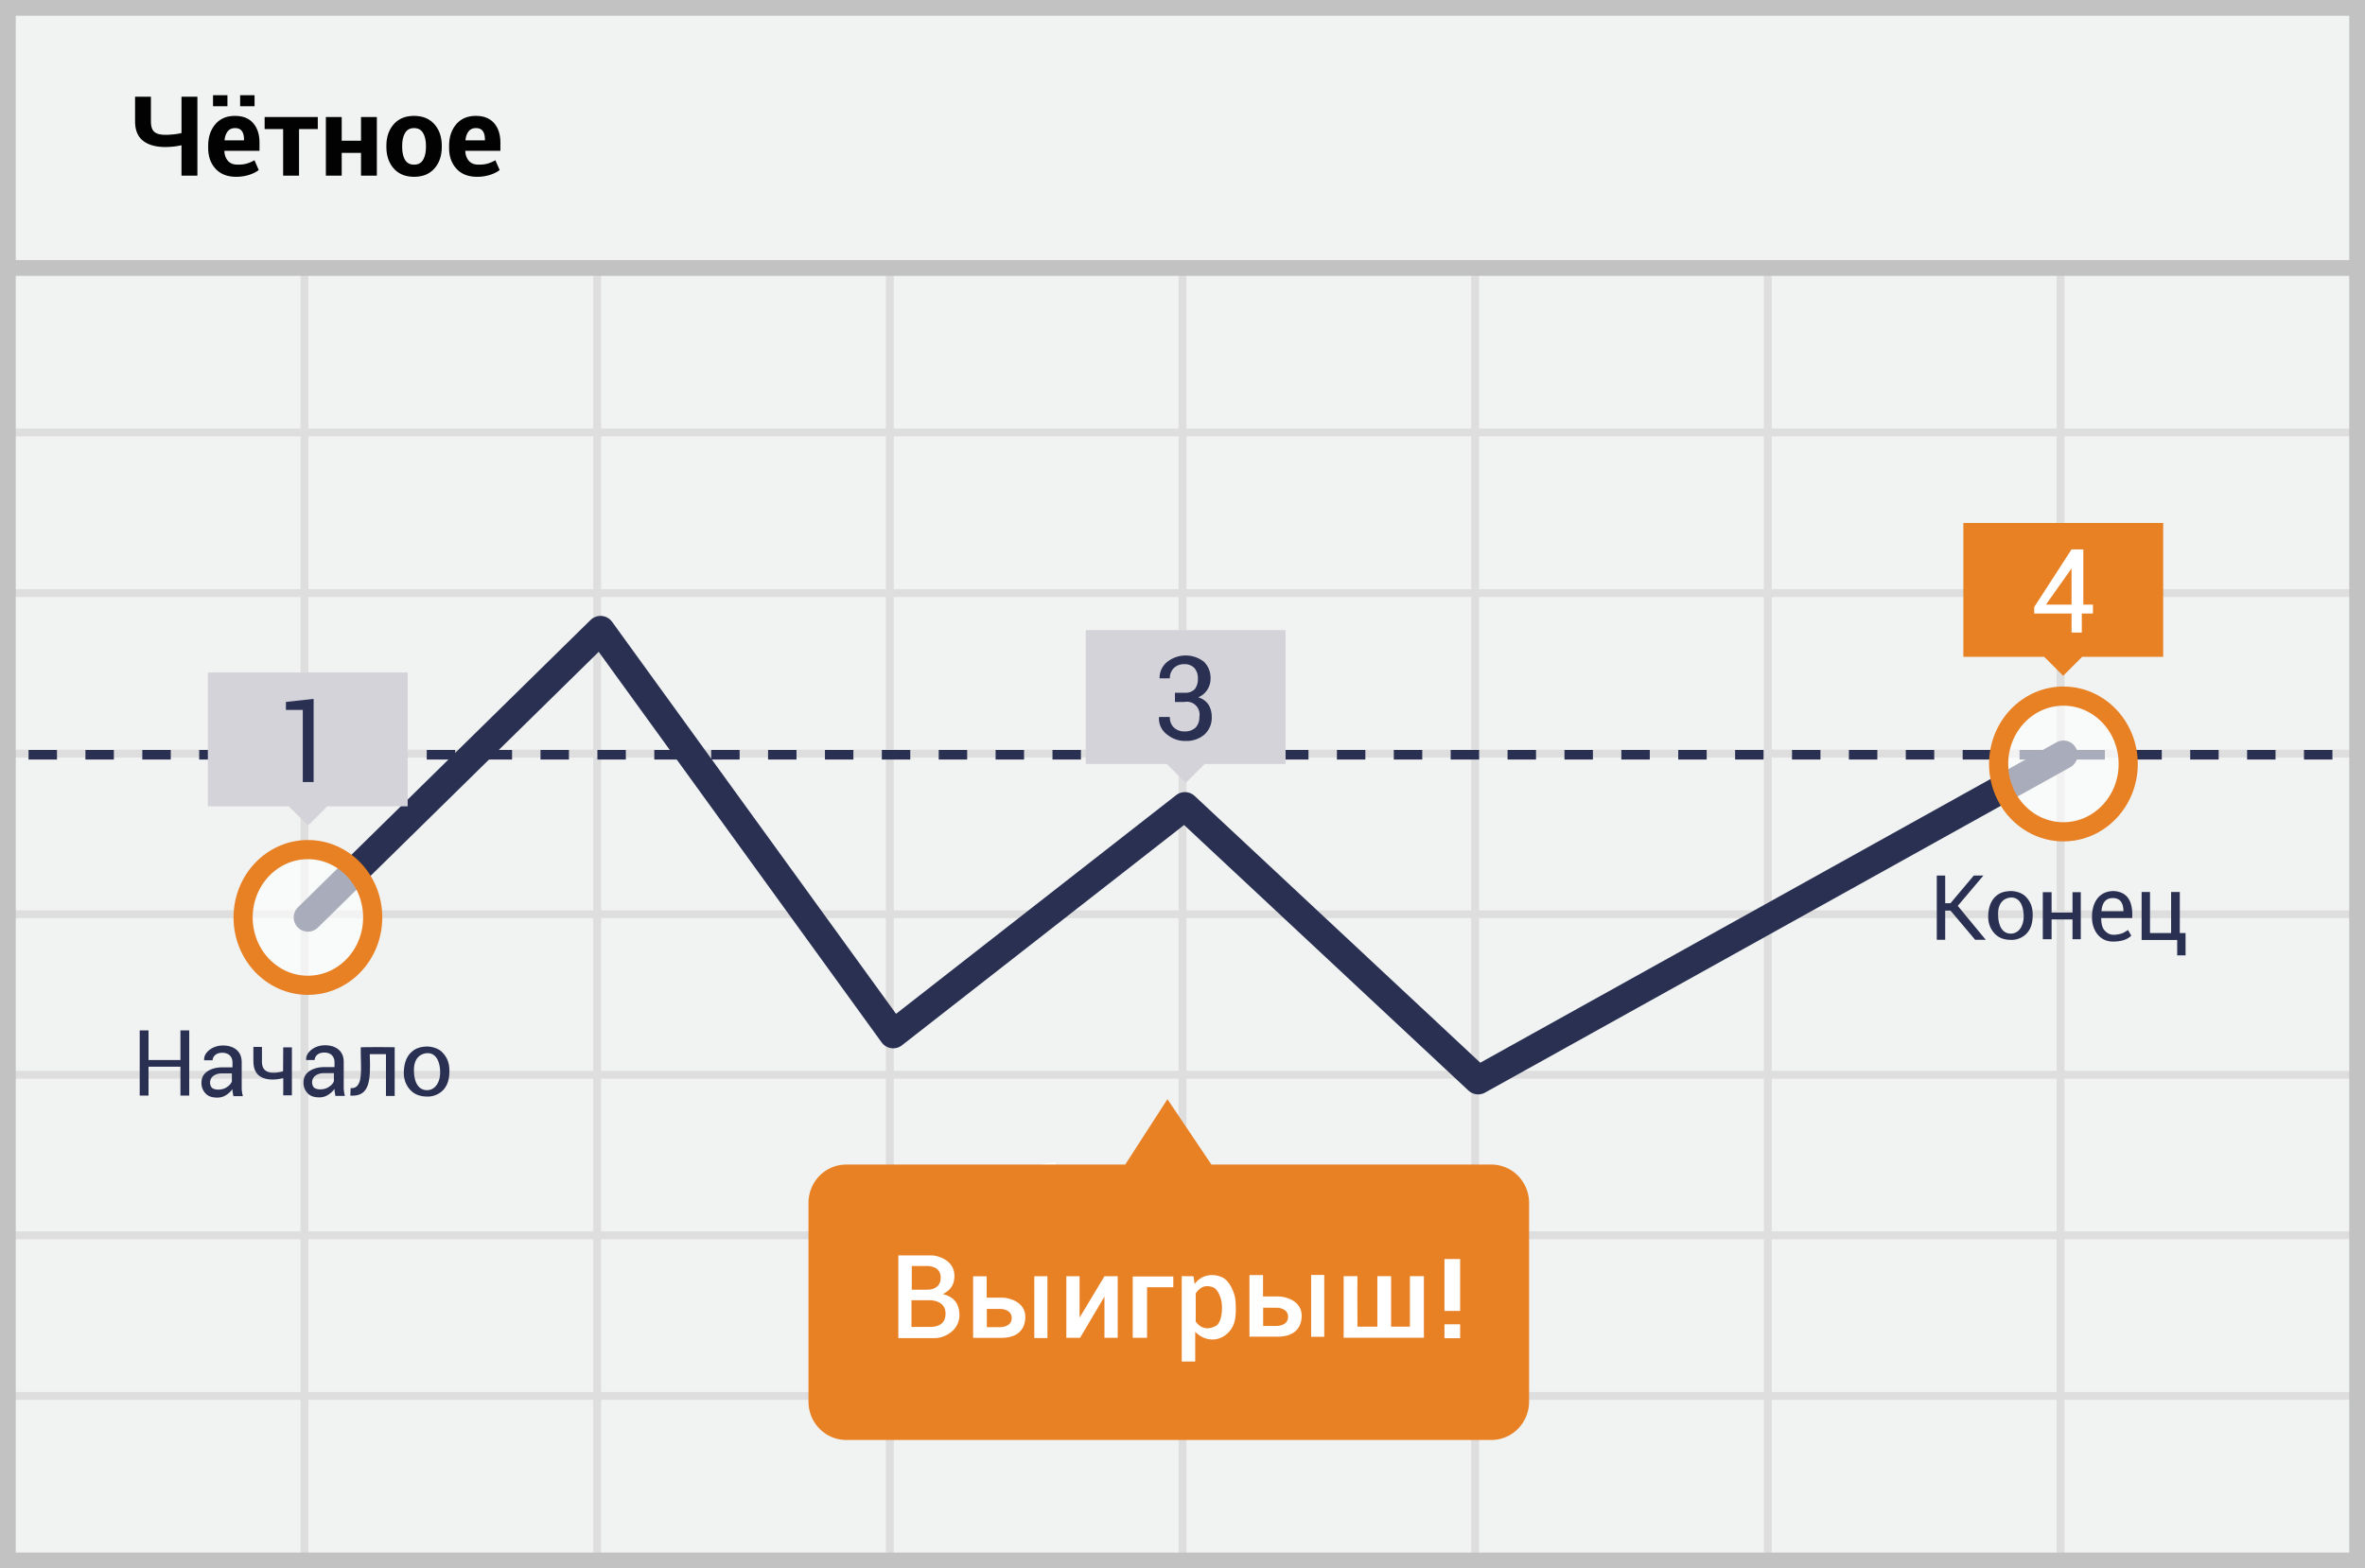 <svg width="300" height="199" viewBox="0 0 300 199" xmlns="http://www.w3.org/2000/svg"><title>russian Even</title><g fill="none" fill-rule="evenodd"><path fill="#F1F2F2" fill-rule="nonzero" d="M0 0h300v199H0z"/><path d="M39.125 55.375V74.75H75.25V55.375H39.125zm0-1H75.25V34h1v20.375h36.125V34h1v20.375H149.5V34h1v20.375h36.125V34h1v20.375h36.125V34h1v20.375h36.125V34h1v20.375H299.5v1h-37.625V74.75H299.5v1h-37.625v19.375H299.5v1h-37.625V115.5H299.5v1h-37.625v19.375H299.5v1h-37.625v19.375H299.5v1h-37.625v19.375H299.5v1h-37.625V199h-1v-21.375H224.75V199h-1v-21.375h-36.125V199h-1v-21.375H150.5V199h-1v-21.375h-36.125V199h-1v-21.375H76.25V199h-1v-21.375H39.125V199h-1v-21.375H1.5v-1h36.625V157.25H1.5v-1h36.625v-19.375H1.5v-1h36.625V116.5H1.5v-1h36.625V96.125H1.5v-1h36.625V75.75H1.5v-1h36.625V55.375H1.5v-1h36.625V34h1v20.375zm221.75 1H224.75V74.75h36.125V55.375zm-37.125 0h-36.125V74.75h36.125V55.375zm-37.125 0H150.5V74.75h36.125V55.375zm-37.125 0h-36.125V74.75H149.5V55.375zm-37.125 0H76.25V74.75h36.125V55.375zM39.125 75.75v19.375H75.25V75.75H39.125zm221.75 0H224.75v19.375h36.125V75.75zm-37.125 0h-36.125v19.375h36.125V75.75zm-37.125 0H150.5v19.375h36.125V75.75zm-37.125 0h-36.125v19.375H149.5V75.75zm-37.125 0H76.25v19.375h36.125V75.75zm-73.25 20.375V115.5H75.25V96.125H39.125zm221.75 0H224.75V115.5h36.125V96.125zm-37.125 0h-36.125V115.5h36.125V96.125zm-37.125 0H150.5V115.5h36.125V96.125zm-37.125 0h-36.125V115.5H149.5V96.125zm-37.125 0H76.25V115.5h36.125V96.125zM39.125 116.5v19.375H75.25V116.5H39.125zm221.75 0H224.75v19.375h36.125V116.5zm-37.125 0h-36.125v19.375h36.125V116.5zm-37.125 0H150.5v19.375h36.125V116.5zm-37.125 0h-36.125v19.375H149.5V116.5zm-37.125 0H76.25v19.375h36.125V116.5zm-73.25 20.375v19.375H75.25v-19.375H39.125zm221.75 0H224.75v19.375h36.125v-19.375zm-37.125 0h-36.125v19.375h36.125v-19.375zm-37.125 0H150.5v19.375h36.125v-19.375zm-37.125 0h-36.125v19.375H149.5v-19.375zm-37.125 0H76.25v19.375h36.125v-19.375zm-73.25 20.375v19.375H75.25V157.25H39.125zm221.75 0H224.75v19.375h36.125V157.25zm-37.125 0h-36.125v19.375h36.125V157.25zm-37.125 0H150.5v19.375h36.125V157.25zm-37.125 0h-36.125v19.375H149.5V157.25zm-37.125 0H76.25v19.375h36.125V157.25z" fill="#DFDEDE" fill-rule="nonzero"/><path stroke="#C2C2C2" stroke-width="2" d="M1 1h298v197H1z"/><path fill="#C2C2C2" fill-rule="nonzero" d="M0 33h300v2H0z"/><g fill="#FFF" fill-rule="nonzero"><path d="M148.35 164.202h1.305l.386-14.926h-2.088zM147.96 167.693c.082.799.673 1.002 1.156 1.002.482 0 1.013-.361 1.013-1.002 0-.95-.673-1.177-1.123-1.177-.45 0-1.128.376-1.046 1.177z"/><g><path d="M131.713 167.443c.353.302.654.573.9.812-.719 1.059-1.824 1.986-2.421 2.4a199.75 199.75 0 0 1-.77-.996c.711-.522 1.475-1.26 2.29-2.216zM135.906 159.034v8.066h-5.777v-8.066h5.777zm-1.404 5.614h-2.857v1.313h2.857v-1.313zm0-2.27h-2.857v1.313h2.857v-1.314zm0-2.24h-2.857v1.314h2.857v-1.314zM144.69 150.382v-1.34h-10.175c-.617-1.356-.852-1.887-.705-1.592l-1.81.296.708 1.296h-10.314v1.34h2.06v2.564h18.64v-1.182H126.07v-1.382h18.62zM125.217 154.104h16.5v3.582h-16.5v-3.582zm1.67 1.028v1.516h13.19v-1.516h-13.19zM123.768 158.803c1.775-.017 3.557-.017 5.347 0v9.793c0 .518.447 2.227-2.864 1.87l-.352-1.36c1.25.163 1.876-.007 1.876-.51v-2.185h-2.78c-.372 2.074-.888 3.425-1.548 4.054-.203-.17-.554-.485-1.053-.943 1.845-2.495 1.356-9.919 1.374-10.719zm1.355 4.513v1.89h2.59v-1.89h-2.59zm2.625-3.214h-2.58v2.038h2.58v-2.038z"/><path d="M141.23 165.483l-.788.507c-.77-1.256-1.341-2.103-1.712-2.541-.019 1.492-.074 2.57-.166 3.236-.299 2.16-1.098 3.072-1.633 3.829l-1.133-1.005-.377.485c-.995-1.05-1.646-1.702-1.954-1.952.328-.309.613-.582.858-.818.819.639 1.473 1.314 1.859 1.766.247-.448.747-1.123.964-2.403.29-1.71.093-6.045.22-7.855 2.243-.007 3.983-.007 5.22 0v9.687c-.06.663 1.258.546 1.258 0l.267-2.762c.224.093.602.23 1.132.409-.25 1.687-.174 3.733-1.132 3.928-.68.032-2.883.498-2.883-.9v-3.611zm0-.435v-4.921h-2.51c.014 1.015.02 1.925.015 2.73l.782-.46c.858 1.198 1.429 2.065 1.712 2.602v.049z"/></g></g><g transform="translate(3 65.54)"><path d="M.62 30.228h293.334" stroke="#293052" stroke-width="1.215" stroke-linejoin="round" stroke-dasharray="3.608"/><path stroke="#293052" stroke-width="3.608" stroke-linecap="round" stroke-linejoin="round" d="M36.058 50.873l37.12-36.46L110.3 65.676l37.006-28.904 37.197 34.747 74.242-41.291"/><path d="M186.07 82.23h-35.4l-5.581-8.296-5.353 8.297h-35.4c-2.64 0-4.779 2.18-4.779 4.869v25.203c0 2.689 2.14 4.869 4.779 4.869h81.735a4.731 4.731 0 0 0 3.453-1.384 4.915 4.915 0 0 0 1.44-3.485V87.139a4.916 4.916 0 0 0-1.426-3.51 4.731 4.731 0 0 0-3.467-1.398z" fill="#E88024" fill-rule="nonzero"/><ellipse cx="8.437" cy="8.855" rx="8.219" ry="8.609" opacity=".6" transform="translate(250.308 22.541)" fill="#FFF" fill-rule="nonzero"/><ellipse stroke="#E88024" stroke-width="2.43" cx="258.745" cy="31.397" rx="8.219" ry="8.609"/><ellipse cx="8.481" cy="8.855" rx="8.219" ry="8.609" opacity=".6" transform="translate(27.577 42.018)" fill="#FFF" fill-rule="nonzero"/><ellipse stroke="#E88024" stroke-width="2.43" cx="36.058" cy="50.873" rx="8.219" ry="8.609"/><path fill="#E88024" fill-rule="nonzero" d="M246.053.818h25.346v16.984h-25.346z"/><path fill="#E88024" fill-rule="nonzero" d="M256.263 17.757l2.406-2.406 2.451 2.452-2.406 2.406z"/><path d="M261.077 11.18h1.414v1.13h-1.414v2.414h-1.3V12.31h-4.74v-.818l4.74-7.323h1.491v7.012h-.191zm-4.55 0h3.25V6.233v.35l-3.25 4.597z" fill="#FFF" fill-rule="nonzero"/><path fill="#D5D3DA" fill-rule="nonzero" d="M134.728 14.413h25.347v16.984h-25.347z"/><path fill="#D5D3DA" fill-rule="nonzero" d="M144.965 31.347l2.406-2.406 2.451 2.452-2.406 2.406z"/><path d="M146.044 22.36h1.224c.48.045.954-.126 1.3-.468.275-.382.41-.851.382-1.325a1.931 1.931 0 0 0-.459-1.363 1.701 1.701 0 0 0-1.3-.467 1.778 1.778 0 0 0-1.3.506 1.77 1.77 0 0 0-.497 1.286h-1.3a2.59 2.59 0 0 1 .995-2.104 3.767 3.767 0 0 1 4.625 0c.586.58.893 1.39.841 2.22a2.53 2.53 0 0 1-1.567 2.299 2.296 2.296 0 0 1 1.338.973c.256.45.388.961.382 1.48a2.87 2.87 0 0 1-.917 2.26 3.438 3.438 0 0 1-2.37.818 3.512 3.512 0 0 1-2.332-.78 2.51 2.51 0 0 1-1.07-2.258h1.375c-.024.493.156.974.497 1.324.375.348.87.53 1.377.506a1.928 1.928 0 0 0 1.414-.506c.313-.366.477-.84.459-1.324a1.656 1.656 0 0 0-.443-1.458 1.587 1.587 0 0 0-1.43-.451h-1.224v-1.169z" fill="#293052" fill-rule="nonzero"/><path fill="#D5D3DA" fill-rule="nonzero" d="M23.366 19.788h25.346v16.984H23.366z"/><path fill="#D5D3DA" fill-rule="nonzero" d="M33.623 36.766l2.406-2.406 2.451 2.451-2.406 2.406z"/><path fill="#293052" fill-rule="nonzero" d="M36.784 33.695h-1.376V24.54h-2.14v-1.013l3.516-.39z"/></g><path d="M25.04 12.272v10.016h-2.017v-3.86c-.302.074-.642.13-1.018.17a9.91 9.91 0 0 1-1.011.058c-1.23 0-2.18-.266-2.852-.798-.672-.532-1.008-1.355-1.008-2.47v-3.116h2.01v3.116c0 .651.145 1.1.436 1.348.291.248.763.372 1.414.372.284 0 .618-.02 1-.058a7.703 7.703 0 0 0 1.03-.169v-4.61h2.015zm4.905 10.16c-1.11 0-1.977-.34-2.601-1.02-.624-.682-.936-1.559-.936-2.632v-.275c0-1.115.303-2.028.908-2.739.606-.71 1.438-1.064 2.498-1.059 1 0 1.767.306 2.301.918.534.613.802 1.437.802 2.474v1.039h-4.438l-.02.04c.032.51.186.923.464 1.24.277.316.689.474 1.235.474.45 0 .831-.046 1.145-.138.314-.091.639-.231.974-.42l.543 1.239c-.298.243-.701.447-1.21.612a5.37 5.37 0 0 1-1.665.248zm-.131-6.177c-.404 0-.715.139-.932.416-.218.278-.35.646-.396 1.104l.014.035h2.449v-.152c0-.435-.09-.778-.268-1.028-.18-.25-.468-.375-.867-.375zm2.477-2.773h-1.83V12.08h1.83v1.403zm-3.44 0h-1.83V12.08h1.83v1.403zm11.461 2.897h-2.38v5.91h-2.016v-5.91H33.57v-1.534h6.742v1.534zm7.492 5.91h-2.009v-2.89h-2.449v2.89h-2.009v-7.444h2.01v3.013h2.448v-3.013h2.01v7.443zm1.211-3.791c0-1.11.31-2.02.929-2.728.62-.709 1.477-1.063 2.573-1.063 1.1 0 1.963.353 2.587 1.06.624.706.935 1.616.935 2.73v.145c0 1.12-.31 2.03-.932 2.735-.621.704-1.48 1.056-2.576 1.056-1.101 0-1.962-.352-2.584-1.056-.621-.704-.932-1.616-.932-2.735v-.144zm2.002.144c0 .679.12 1.224.358 1.634.238.41.624.616 1.156.616.518 0 .898-.207 1.138-.62.241-.412.362-.956.362-1.63v-.144c0-.66-.122-1.2-.365-1.617-.243-.417-.626-.626-1.149-.626-.518 0-.898.21-1.139.63-.24.42-.36.957-.36 1.613v.144zm9.487 3.79c-1.11 0-1.976-.34-2.6-1.02-.624-.682-.936-1.559-.936-2.632v-.275c0-1.115.303-2.028.908-2.739.606-.71 1.438-1.064 2.498-1.059 1 0 1.767.306 2.3.918.535.613.802 1.437.802 2.474v1.039H59.04l-.02.04c.031.51.186.923.464 1.24.277.316.689.474 1.235.474.45 0 .831-.046 1.145-.138.314-.091.639-.231.974-.42l.543 1.239c-.298.243-.702.447-1.21.612a5.37 5.37 0 0 1-1.666.248zm-.13-6.177c-.404 0-.715.139-.933.416-.217.278-.35.646-.395 1.104l.014.035h2.449v-.152c0-.435-.09-.778-.268-1.028-.18-.25-.468-.375-.867-.375z" fill="#020202" fill-rule="nonzero"/><g fill="#FFF" fill-rule="nonzero"><path d="M185.219 166.341h-1.99v-6.585h1.99zM185.219 169.805h-1.99v-1.769h1.99z"/><g><path d="M113.955 159.294h4.226c.765 0 2.745.578 2.879 2.37.088 1.196-.398 2.04-1.459 2.535 1.356.329 2.059 1.177 2.108 2.543.074 2.05-1.875 3.047-3.108 3.047h-4.646v-10.495zm1.666 9.071h2.388c.57 0 1.935-.104 1.935-1.691s-1.683-1.692-1.935-1.692h-2.388v3.383zm.04-7.728v3.01h1.961c1.024 0 1.763-.526 1.7-1.646-.064-1.12-1.026-1.34-1.7-1.364h-1.96zM123.437 161.941h1.723v2.718h2.061c.497 0 2.958.384 2.84 2.608-.118 2.223-2.07 2.492-2.964 2.492h-3.66v-7.818zm1.742 4.143v2.315h1.693c.423 0 1.464-.16 1.464-1.158 0-.997-1.063-1.157-1.464-1.157h-1.693zM158.493 161.79h1.722v2.717h2.062c.497 0 2.958.384 2.84 2.608-.118 2.223-2.07 2.492-2.964 2.492h-3.66v-7.818zm1.742 4.142v2.315h1.693c.422 0 1.463-.16 1.463-1.158 0-.997-1.063-1.157-1.463-1.157h-1.693zM131.2 161.934h1.666v7.85h-1.665zM166.316 161.773h1.665v7.85h-1.665zM135.265 161.937h1.68v5.255l3.155-5.255h1.681v7.812H140.1v-5.226l-3.09 5.226h-1.745zM148.833 161.972v1.364h-3.33v6.418h-1.816v-7.782zM149.903 161.927l1.496.015.142.989c.783-1.128 2.21-1.422 3.458-.874 1.019.446 1.673 2.062 1.73 3.058.104 1.805.073 3.21-1.215 4.24-1.288 1.03-2.93.666-3.9-.366v3.772h-1.711v-10.834zm1.77 2.192c.021 1 .007 2.236 0 3.568.884 1.242 2.048.866 2.601.524.578-.356.792-1.566.723-2.655-.049-.764-.432-1.995-1.217-2.25-.791-.257-1.475-.114-2.107.813zM170.442 161.93v7.815h10.18v-7.816h-1.775v6.406h-2.384v-6.406h-1.747v6.406h-2.522c-.021-3.741-.021-5.877 0-6.406h-1.752z"/></g></g><g fill="#2A3052" fill-rule="nonzero"><path d="M29.521 138.626c-.03-.154-.03-.277-.03-.43a2.847 2.847 0 0 1-.83.768 2.006 2.006 0 0 1-1.107.307c-.645 0-1.137-.153-1.475-.522a1.875 1.875 0 0 1-.522-1.383c0-.615.246-1.076.738-1.414.491-.338 1.137-.522 1.966-.522h1.23v-.615c0-.369-.123-.676-.339-.891-.215-.215-.553-.338-.952-.338-.369 0-.676.092-.891.277-.215.184-.338.43-.338.676h-1.076v-.031c-.03-.461.184-.891.645-1.26s1.045-.584 1.752-.584c.707 0 1.29.184 1.72.553.431.369.646.891.646 1.567v3.043c0 .215 0 .43.031.645.03.215.061.43.123.615h-1.199v.061c-.03-.184-.061-.369-.092-.522zm-1.86-.369c.4 0 .8-.092 1.106-.307.338-.215.554-.461.646-.738v-1.014h-1.26c-.461 0-.83.123-1.107.338a1.03 1.03 0 0 0-.399.83c0 .276.092.492.246.676.184.123.43.215.768.215zM42.464 138.595c-.03-.153-.03-.276-.03-.43a2.847 2.847 0 0 1-.83.768 2.006 2.006 0 0 1-1.106.308c-.646 0-1.138-.154-1.476-.523a1.875 1.875 0 0 1-.522-1.383c0-.614.246-1.075.738-1.413.491-.338 1.137-.523 1.966-.523h1.23v-.614c0-.369-.123-.676-.338-.891-.216-.215-.554-.338-.953-.338-.369 0-.676.092-.891.276-.215.185-.338.43-.338.676h-1.076v-.03c-.03-.461.184-.892.645-1.26.461-.37 1.045-.584 1.752-.584.707 0 1.29.184 1.721.553.43.369.645.891.645 1.567v3.042c0 .216 0 .43.031.646.03.215.062.43.123.614h-1.199v.062c-.03-.185-.061-.369-.092-.523zm-1.86-.368c.4 0 .8-.093 1.106-.308.339-.215.554-.46.646-.737v-1.014h-1.26c-.461 0-.83.123-1.106.338a1.03 1.03 0 0 0-.4.83c0 .276.092.491.246.676.184.122.43.215.768.215zM54.015 132.798c.693-.038 1.57.203 2.062.701.542.551.93 1.236.93 2.367 0 1.002-.2 1.726-.673 2.311-.536.661-1.37.964-2.046.964-.702 0-1.463-.11-2.102-.701-.524-.484-1.008-1.313-.96-2.47.054-1.28.465-2.009.96-2.47.5-.468 1.087-.661 1.829-.702zm.25.837c-.796 0-1.757.518-1.757 2.127 0 1.608.593 2.565 1.659 2.565s1.765-1.082 1.657-2.565c-.108-1.483-.764-2.127-1.56-2.127zM22.887 130.743h1.117v8.276h-1.117v-3.666H18.84v3.666h-1.118v-8.276h1.118v3.762h4.047zM32.144 132.843h1.084v1.87c-.002 1.269.891 1.678 2.678 1.228l.02-3.042h1.1v6.089h-1.1c.007-.888.007-1.619 0-2.194-1.163.315-2.896.336-3.508-.85-.25-.485-.27-.945-.274-1.386a72.446 72.446 0 0 1 0-1.715zM44.474 138.067c.01.262-.029.481-.029.953 2.533.16 2.565-2.046 2.459-5.26l2.055-.002v5.307h1.107v-6.18a124.26 124.26 0 0 0-4.297 0c-.077 2.399.49 5.314-1.295 5.182z"/></g><g fill="#2A3052" fill-rule="nonzero"><path d="M270.467 116.492h-3.936c0 .73.15 1.258.447 1.584.392.428.805.584 1.37.527.99-.099 1.18-.363 1.589-.597l.416.715c-.486.503-1.265.754-2.336.754-1.606 0-2.585-1.33-2.649-2.915-.064-1.584.568-3.422 2.65-3.5 1.762.047 2.579 1.191 2.449 3.432zm-1.105-.871c-.011-1.115-.46-1.672-1.344-1.672-.884 0-1.368.557-1.45 1.672h2.794zM254.926 113.064c.677-.037 1.535.198 2.015.685.53.539.91 1.208.91 2.314 0 .98-.196 1.687-.659 2.259-.523.646-1.338.942-2 .942-.685 0-1.429-.108-2.054-.686-.512-.473-.985-1.283-.938-2.414.052-1.25.454-1.963.938-2.415.489-.456 1.062-.645 1.788-.685zm.244.818c-.778 0-1.717.507-1.717 2.079s.58 2.507 1.621 2.507c1.042 0 1.726-1.058 1.62-2.507-.105-1.45-.747-2.08-1.524-2.08zM271.664 113.182h1.063v5.214h2.677v-5.214h1.103v5.214h.732v2.83h-1.064v-1.954h-4.511zM245.682 111.095h1.067v3.51h.672l2.954-3.51h1.221l-3.254 3.847 3.546 4.302h-1.342l-3.125-3.7h-.672v3.7h-1.067zM259.129 113.208h1.115v2.581h2.654v-2.581h1.048v5.969h-1.048v-2.511h-2.654v2.51h-1.115z"/></g></g></svg>